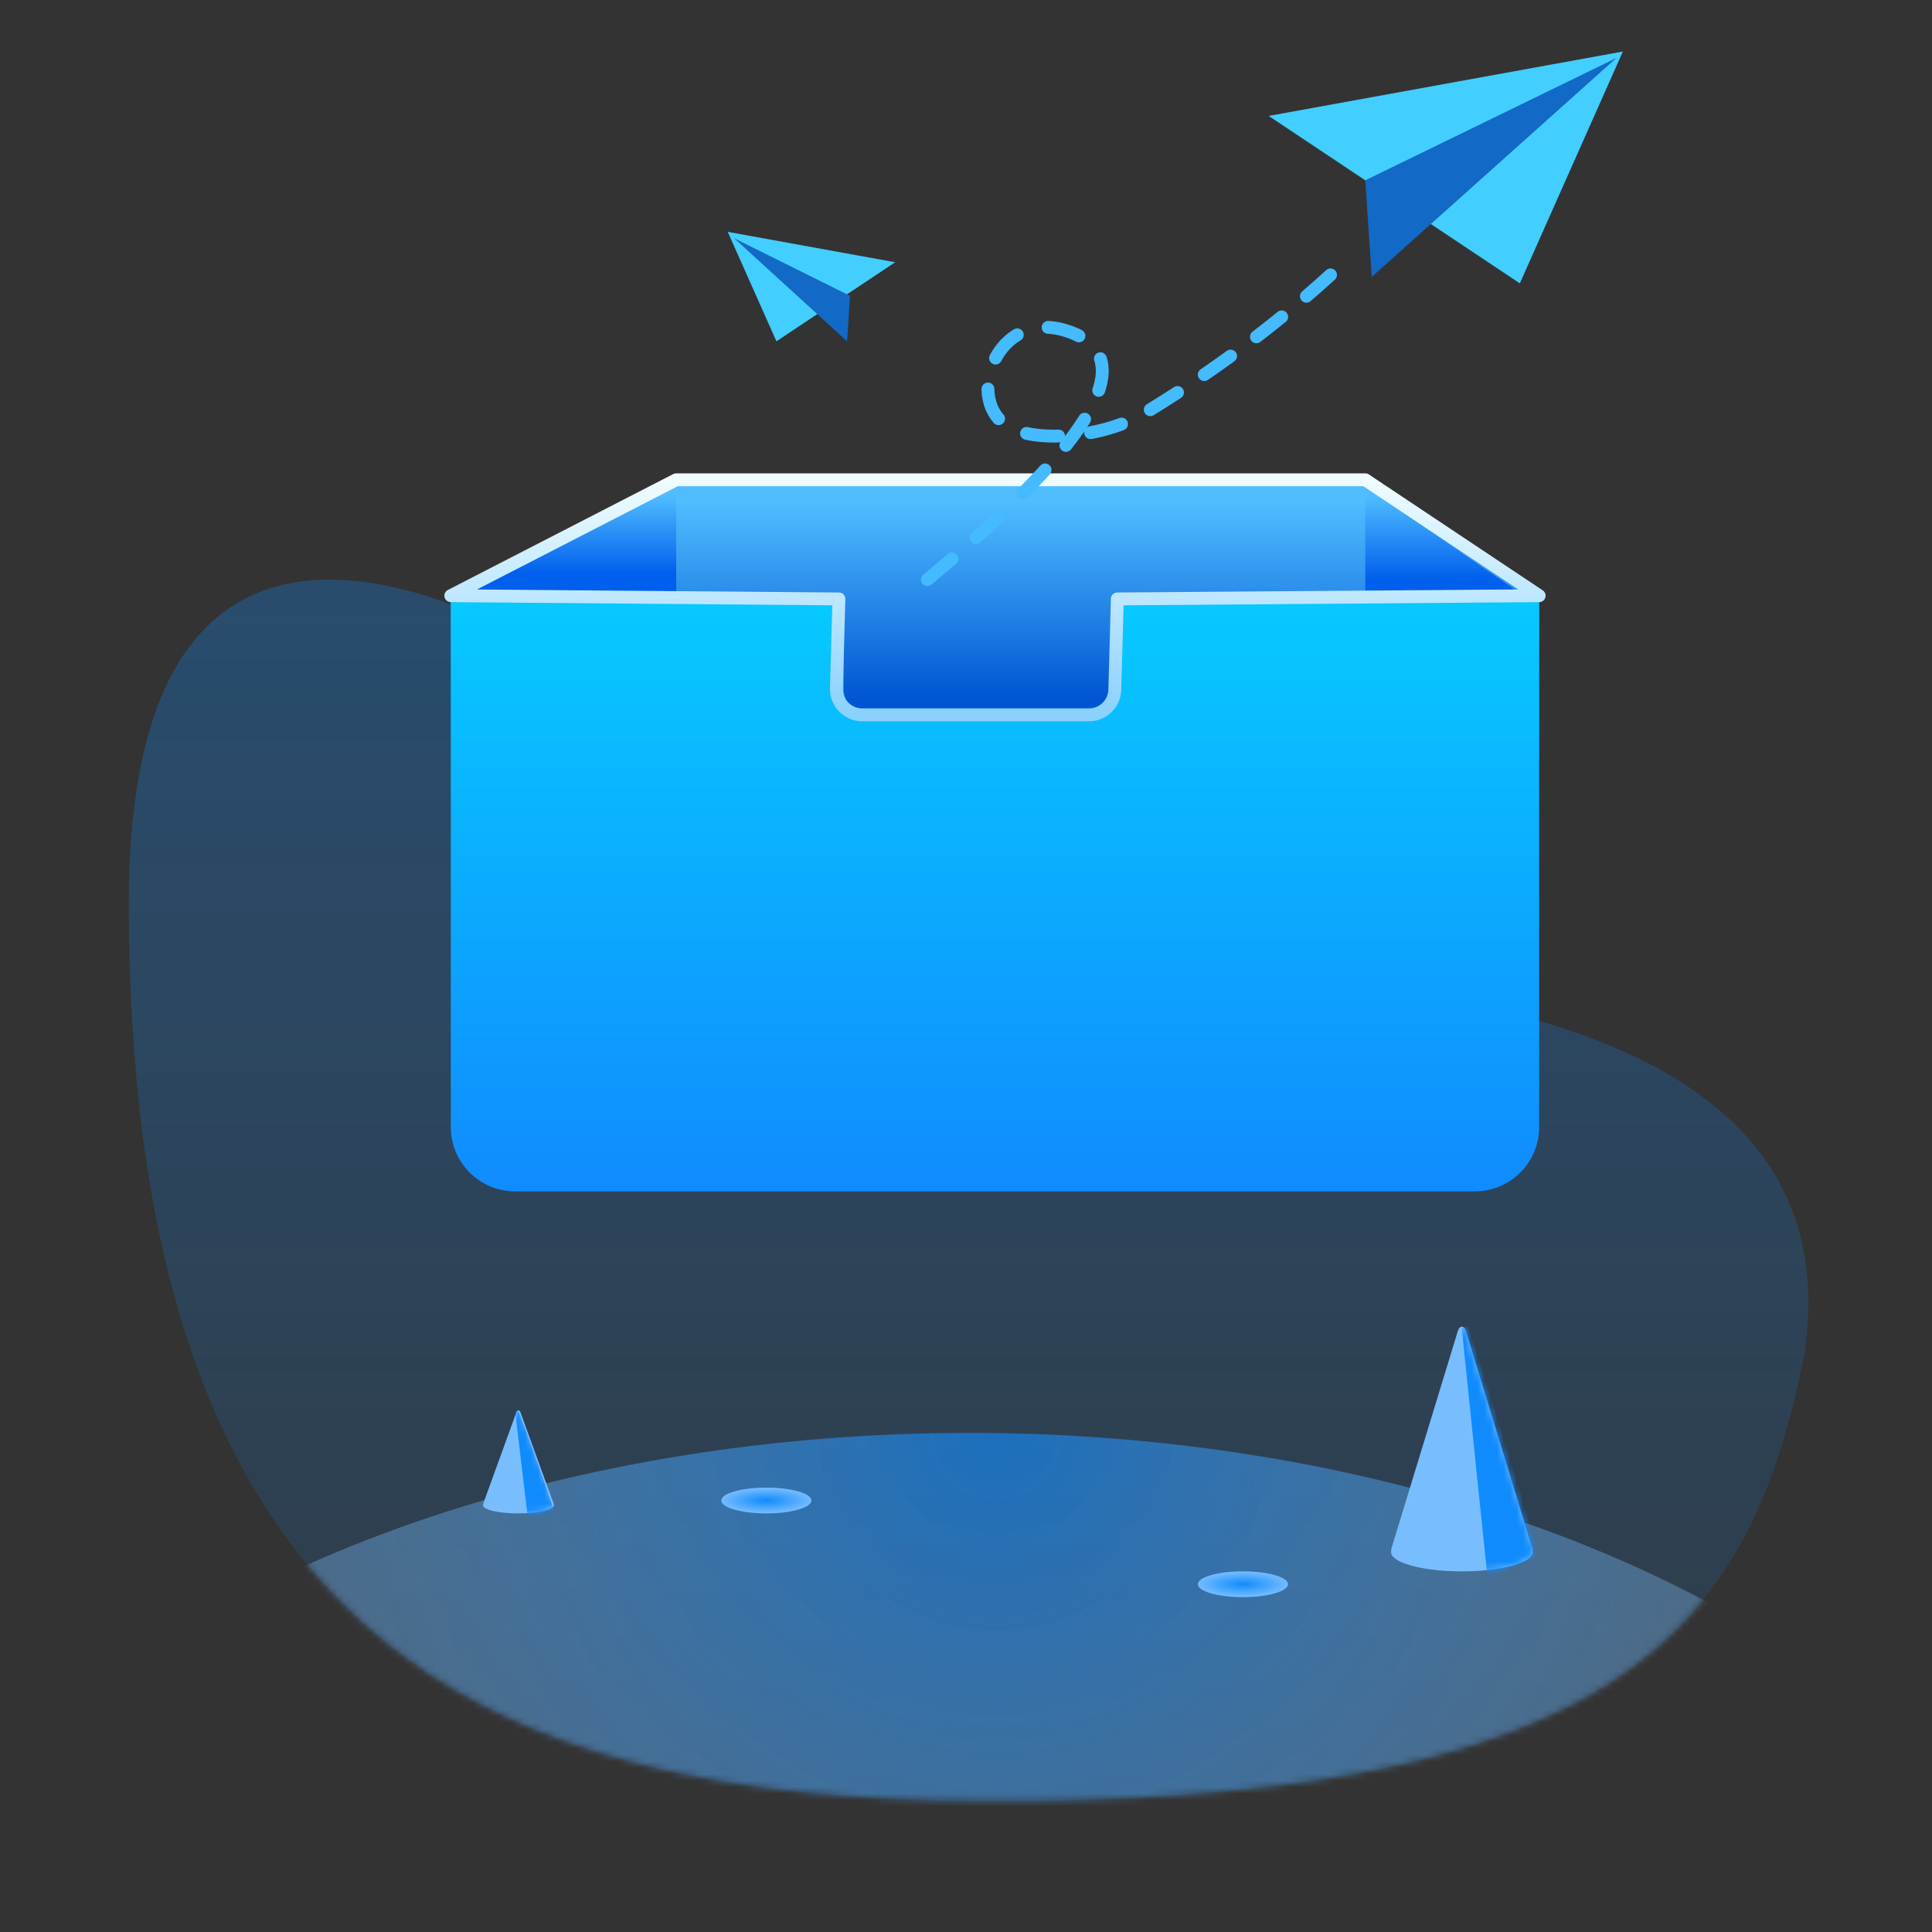 <svg width="300px" height="300px" viewBox="0 0 300 300" version="1.1" xmlns="http://www.w3.org/2000/svg" xmlns:xlink="http://www.w3.org/1999/xlink">
    <rect x="0" y="0" width="300" height="300" fill="#333333" stroke="none"/>
    <title>页面为空</title>
    <defs>
        <rect id="path-1" x="0" y="0" width="300" height="300"></rect>
        <linearGradient x1="50%" y1="1.071%" x2="50%" y2="99.47%" id="linearGradient-3">
            <stop stop-color="#108BFE" stop-opacity="0.299" offset="0%"></stop>
            <stop stop-color="#108BFE" stop-opacity="0.101" offset="100%"></stop>
        </linearGradient>
        <path d="M139.5,189.633 C233,188.633 252,161.633 260.216,120.092 C267,73.633 214.225,60.633 147,60.633 C108,60.633 98.992,32.273 73,15.633 C37.685,-6.975 0,-12.366 0,50.133 C0,171.633 62.465,190.457 139.5,189.633 Z" id="path-4"></path>
        <radialGradient cx="51.185%" cy="0%" fx="51.185%" fy="0%" r="106.185%" gradientTransform="translate(0.512,0),scale(0.603,1),rotate(-90),translate(-0.512,-0)" id="radialGradient-6">
            <stop stop-color="#108BFE" stop-opacity="0.619" offset="0%"></stop>
            <stop stop-color="#FFFFFF" stop-opacity="0.042" offset="100%"></stop>
        </radialGradient>
        <path d="M11.355,0.179 C11.47,0.302 11.565,0.481 11.63,0.697 L22,34.658 L21.923,34.658 C21.974,34.775 22,34.893 22,35.013 C22,35.791 20.904,36.5 19.109,37.032 L18.665,37.156 L18.665,37.156 L18.195,37.273 L18.195,37.273 L17.701,37.383 C17.616,37.4 17.531,37.418 17.445,37.435 L16.916,37.532 C16.826,37.548 16.736,37.563 16.644,37.578 L16.084,37.663 L16.084,37.663 L15.504,37.74 L15.504,37.74 L14.906,37.807 C14.805,37.817 14.703,37.827 14.6,37.837 L13.977,37.89 L13.977,37.89 L13.338,37.933 C13.231,37.939 13.122,37.945 13.014,37.951 L12.354,37.978 L12.354,37.978 L11.683,37.995 L11.683,37.995 L11,38.001 L11,38.001 L10.317,37.995 L10.317,37.995 L9.646,37.978 L9.646,37.978 L8.987,37.951 L8.987,37.951 L8.341,37.913 L8.341,37.913 L7.71,37.865 C7.606,37.856 7.502,37.847 7.4,37.837 L6.793,37.774 L6.793,37.774 L6.204,37.703 L6.204,37.703 L5.634,37.622 C5.54,37.608 5.448,37.593 5.356,37.578 L4.817,37.484 C4.729,37.468 4.642,37.451 4.555,37.435 L4.049,37.329 C3.967,37.311 3.886,37.292 3.805,37.273 L3.335,37.156 L3.335,37.156 L2.891,37.032 C1.096,36.5 0,35.791 0,35.013 C0,34.893 0.026,34.775 0.077,34.658 C0.054,34.659 0.027,34.654 0,34.645 L10.366,0.697 C10.564,0.038 11.006,-0.194 11.355,0.179 Z" id="path-7"></path>
        <radialGradient cx="50%" cy="50%" fx="50%" fy="50%" r="50%" gradientTransform="translate(0.5,0.5),scale(0.286,1),rotate(90),scale(1,3.723),translate(-0.5,-0.5)" id="radialGradient-9">
            <stop stop-color="#108BFE" offset="0%"></stop>
            <stop stop-color="#78BEFF" offset="100%"></stop>
        </radialGradient>
        <path d="M5.678,0.076 C5.735,0.127 5.782,0.203 5.815,0.294 L11,14.593 L10.962,14.593 C10.987,14.642 11,14.692 11,14.743 C11,15.071 10.452,15.369 9.555,15.593 L9.332,15.645 L9.332,15.645 L9.098,15.694 L9.098,15.694 L8.85,15.741 C8.808,15.748 8.766,15.755 8.723,15.762 L8.458,15.804 C8.413,15.81 8.368,15.817 8.322,15.823 L8.042,15.859 L8.042,15.859 L7.752,15.891 L7.752,15.891 L7.453,15.919 C7.402,15.924 7.351,15.928 7.3,15.932 L6.989,15.954 L6.989,15.954 L6.669,15.972 C6.615,15.975 6.561,15.977 6.507,15.98 L6.177,15.991 L6.177,15.991 L5.841,15.998 L5.841,15.998 L5.5,16.001 L5.5,16.001 L5.159,15.998 L5.159,15.998 L4.823,15.991 L4.823,15.991 L4.493,15.98 L4.493,15.98 L4.17,15.964 L4.17,15.964 L3.855,15.944 C3.803,15.94 3.751,15.936 3.7,15.932 L3.397,15.905 L3.397,15.905 L3.102,15.875 L3.102,15.875 L2.817,15.841 C2.77,15.835 2.724,15.829 2.678,15.823 L2.408,15.783 C2.364,15.776 2.321,15.769 2.278,15.762 L2.025,15.718 C1.984,15.71 1.943,15.702 1.903,15.694 L1.668,15.645 L1.668,15.645 L1.446,15.593 C0.548,15.369 8.66096871e-05,15.071 8.66096871e-05,14.743 C8.66096871e-05,14.692 0.013,14.642 0.038,14.593 C0.027,14.593 0.014,14.592 8.66096871e-05,14.588 L5.183,0.294 C5.282,0.016 5.503,-0.081 5.678,0.076 Z" id="path-10"></path>
        <linearGradient x1="50%" y1="7.996%" x2="50%" y2="80.319%" id="linearGradient-12">
            <stop stop-color="#50BDFF" offset="0%"></stop>
            <stop stop-color="#0055D3" offset="100%"></stop>
        </linearGradient>
        <linearGradient x1="50%" y1="7.996%" x2="50%" y2="80.319%" id="linearGradient-13">
            <stop stop-color="#50BDFF" offset="0%"></stop>
            <stop stop-color="#005FEC" offset="100%"></stop>
        </linearGradient>
        <linearGradient x1="50%" y1="7.996%" x2="50%" y2="80.319%" id="linearGradient-14">
            <stop stop-color="#50BDFF" offset="0%"></stop>
            <stop stop-color="#005FEC" offset="100%"></stop>
        </linearGradient>
        <linearGradient x1="50%" y1="2.437%" x2="50%" y2="100%" id="linearGradient-15">
            <stop stop-color="#07C8FF" offset="0%"></stop>
            <stop stop-color="#108BFE" offset="100%"></stop>
        </linearGradient>
        <linearGradient x1="50%" y1="0.42%" x2="50%" y2="100%" id="linearGradient-16">
            <stop stop-color="#F0FCFF" offset="0%"></stop>
            <stop stop-color="#8AD1FF" offset="100%"></stop>
        </linearGradient>
    </defs>
    <g id="页面-1" stroke="none" stroke-width="1" fill="none" fill-rule="evenodd">
        <g id="画板备份-2" transform="translate(-185, -731)">
            <g id="页面为空" transform="translate(185, 731)">
                <mask id="mask-2" fill="white">
                    <use xlink:href="#path-1"></use>
                </mask>
                <g id="蒙版"></g>
                <g id="椭圆形备份-4" mask="url(#mask-2)">
                    <g transform="translate(20, 90)">
                        <mask id="mask-5" fill="white">
                            <use xlink:href="#path-4"></use>
                        </mask>
                        <use id="蒙版" stroke="none" fill="url(#linearGradient-3)" fill-rule="evenodd" xlink:href="#path-4"></use>
                        <ellipse id="椭圆形" stroke="none" fill="url(#radialGradient-6)" fill-rule="evenodd" mask="url(#mask-5)" cx="130.5" cy="236.5" rx="172.5" ry="104"></ellipse>
                        <g id="Fill-3" stroke="none" stroke-width="1" fill="none" fill-rule="evenodd" mask="url(#mask-5)">
                            <g transform="translate(196, 115.999)">
                                <mask id="mask-8" fill="white">
                                    <use xlink:href="#path-7"></use>
                                </mask>
                                <use id="蒙版" stroke="none" fill="#78BEFF" fill-rule="evenodd" xlink:href="#path-7"></use>
                                <path d="M23,35.478 L15,39.001 C14.973,39.001 10.935,0.035 11,0.248 C11.555,-0.082 11.888,-0.082 12,0.248 C14.555,7.747 18.221,19.491 23,35.478 Z" id="Fill-3" stroke="none" fill="#108BFE" fill-rule="evenodd" mask="url(#mask-8)"></path>
                            </g>
                        </g>
                        <ellipse id="椭圆形" stroke="none" fill="url(#radialGradient-9)" fill-rule="evenodd" mask="url(#mask-5)" cx="173" cy="155.999" rx="7" ry="2"></ellipse>
                        <ellipse id="椭圆形备份-12" stroke="none" fill="url(#radialGradient-9)" fill-rule="evenodd" mask="url(#mask-5)" cx="99" cy="142.999" rx="7" ry="2"></ellipse>
                        <g id="Fill-3" stroke="none" stroke-width="1" fill="none" fill-rule="evenodd" mask="url(#mask-5)">
                            <g transform="translate(55, 128.999)">
                                <mask id="mask-11" fill="white">
                                    <use xlink:href="#path-10"></use>
                                </mask>
                                <use id="蒙版" stroke="none" fill="#78BEFF" fill-rule="evenodd" xlink:href="#path-10"></use>
                                <path d="M11,15.465 L7,17.001 C6.987,17.001 4.968,0.016 5,0.108 C5.278,-0.035 5.444,-0.035 5.5,0.108 C6.778,3.377 8.611,8.496 11,15.465 Z" id="Fill-3" stroke="none" fill="#108BFE" fill-rule="evenodd" mask="url(#mask-11)"></path>
                            </g>
                        </g>
                    </g>
                </g>
                <g id="编组-11" mask="url(#mask-2)">
                    <g transform="translate(70, 8)">
                        <polygon id="路径-24" stroke="none" fill="url(#linearGradient-12)" fill-rule="evenodd" points="35 66.5 0 83.667 0 106.333 169 109 169 83.667 142 66.5"></polygon>
                        <polygon id="路径-34" stroke="none" fill="url(#linearGradient-13)" fill-rule="evenodd" points="35 67.5 35 84.5 1 84.5"></polygon>
                        <polygon id="路径-34备份" stroke="none" fill="url(#linearGradient-14)" fill-rule="evenodd" transform="translate(155, 76.5) scale(-1, 1) translate(-155, -76.5) " points="168 67.5 168 85.5 142 85.5"></polygon>
                        <path d="M61,99 C61,101.209 62.791,103 65,103 L100,103 C102.209,103 104,101.209 104,99 L104,85 L169,85 L169,167 C169,172.523 164.523,177 159,177 L10,177 C4.477,177 2.45271059e-15,172.523 0,167 L0,85 L61,85 L61,99 Z" id="形状结合" stroke="none" fill="url(#linearGradient-15)" fill-rule="evenodd"></path>
                        <path d="M35,66.5 L0,84.5 L60.264,85 L59.881,98.89 C59.82,101.098 61.561,102.938 63.769,102.998 C63.806,102.999 63.842,103 63.879,103 L99.109,103 C101.275,103 103.048,101.276 103.107,99.11 L103.496,85 L103.496,85 L169,84.5 L142,66.5 L35,66.5 Z" id="路径-25" stroke="url(#linearGradient-16)" stroke-width="2" fill="none" stroke-linejoin="round"></path>
                        <path d="M74,82 C100,60.333 107.333,47.5 96,43.5 C84.546,39.457 79.387,54.731 87,58.5 C91.384,60.67 101.422,60.02 108,56 C120,48.667 130.667,40.5 140,31.5" id="路径-4" stroke="#44BAFF" stroke-width="2" fill="none" stroke-linecap="round" stroke-linejoin="round" stroke-dasharray="5"></path>
                        <g id="编组-9" stroke="none" stroke-width="1" fill="none" fill-rule="evenodd" transform="translate(127, 0)">
                            <polygon id="路径-5" fill="#42CEFF" points="0 10 55 0 39 36"></polygon>
                            <polygon id="路径-26" fill="#1269C6" points="15 20 16 35 54 1"></polygon>
                        </g>
                        <g id="编组-6" stroke="none" stroke-width="1" fill="none" fill-rule="evenodd" transform="translate(56, 36.5) scale(-1, 1) translate(-56, -36.5) translate(43, 28)">
                            <polygon id="路径-5" fill="#42CEFF" points="0 4.722 26 0 18.436 17"></polygon>
                            <polygon id="路径-26" fill="#1269C6" points="7 9.941 7.462 17 25 1"></polygon>
                        </g>
                    </g>
                </g>
            </g>
        </g>
    </g>
</svg>